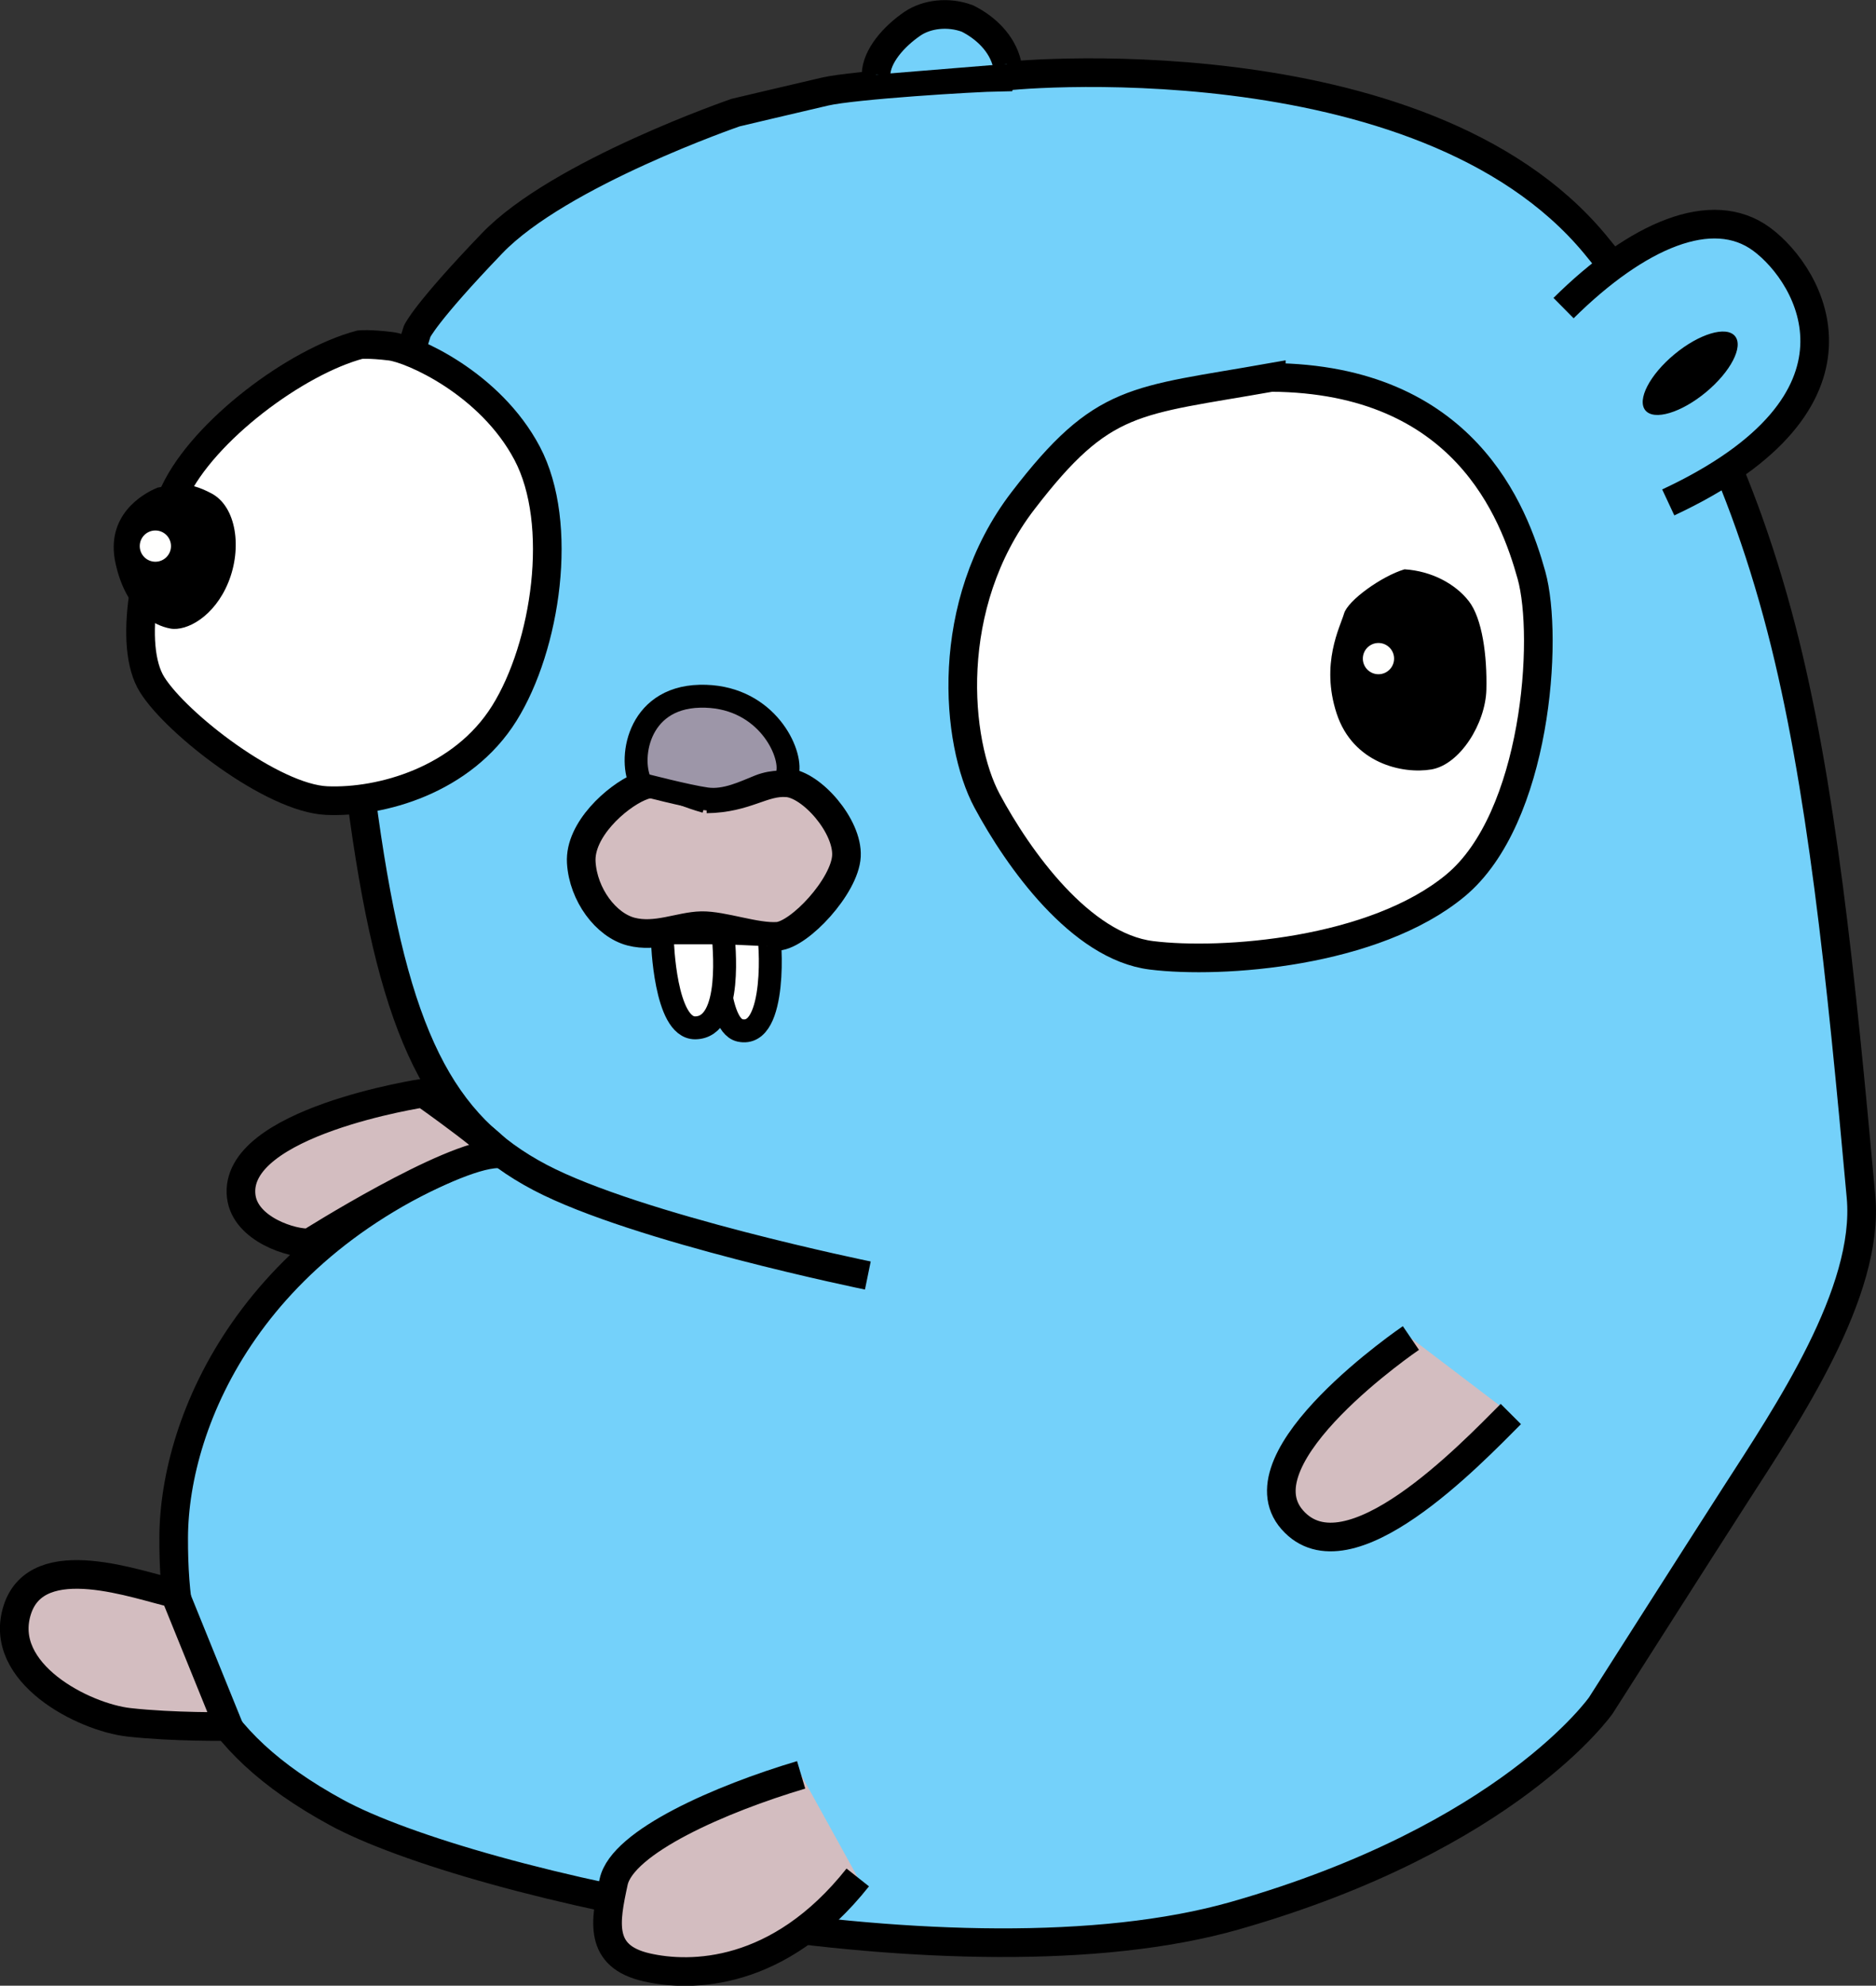 <?xml version="1.0" encoding="UTF-8" standalone="no"?>
<svg
   xmlns:dc="http://purl.org/dc/elements/1.1/"
   xmlns:cc="http://creativecommons.org/ns#"
   xmlns:rdf="http://www.w3.org/1999/02/22-rdf-syntax-ns#"
   xmlns:svg="http://www.w3.org/2000/svg"
   xmlns="http://www.w3.org/2000/svg"
   xmlns:sodipodi="http://sodipodi.sourceforge.net/DTD/sodipodi-0.dtd"
   xmlns:inkscape="http://www.inkscape.org/namespaces/inkscape"
   width="131.008mm"
   height="138.638mm"
   viewBox="0 0 131.008 138.638"
   version="1.1"
   id="svg8"
   inkscape:version="1.0.1 (3bc2e813f5, 2020-09-07)"
   sodipodi:docname="gopher-sitting.svg">
  <rect x="0" y="0" width="131.008" height="138.638" fill="#333333" stroke="none"/>
  <defs
     id="defs2" />
  <sodipodi:namedview
     id="base"
     pagecolor="#ffffff"
     bordercolor="#666666"
     borderopacity="1.0"
     inkscape:pageopacity="0.0"
     inkscape:pageshadow="2"
     inkscape:zoom="0.175"
     inkscape:cx="367.16834"
     inkscape:cy="1470.2963"
     inkscape:document-units="mm"
     inkscape:current-layer="layer1"
     inkscape:document-rotation="0"
     showgrid="false"
     inkscape:window-width="1428"
     inkscape:window-height="1016"
     inkscape:window-x="196"
     inkscape:window-y="60"
     inkscape:window-maximized="0" />
  <g
     inkscape:label="Layer 1"
     inkscape:groupmode="layer"
     id="layer1"
     transform="translate(-21.768,-50.496)">
    <g
       id="g853"
       style="fill:#74d1fa;fill-opacity:1;stroke:#000000;stroke-width:2;stroke-miterlimit:4;stroke-dasharray:none;stroke-opacity:1"
       transform="translate(-31.3,-17.618)">
      <path
         style="fill:#74d1fa;fill-opacity:1;stroke:#000000;stroke-width:2;stroke-linecap:butt;stroke-linejoin:miter;stroke-miterlimit:4;stroke-dasharray:none;stroke-opacity:1"
         d="m 113.672,157.168 c 0,0 -16.126,-3.297 -22.88,-6.841 -6.935,-3.64 -10.174,-9.891 -12.31,-25.154 -2.208,-15.771 3.716,-33.925 3.716,-33.925 0,0 0.548,-1.266 5.239,-6.152 4.691,-4.886 17.001,-9.12 17.001,-9.12 0,0 4.228,-1.001 6.241,-1.468 2.014,-0.466 10.38,-0.984 12.225,-1.013 0.023,-0.142 29.424,-2.963 41.554,11.677 5.361,6.47 9.972,15.119 13.003,26.803 2.798,10.784 4.162,24.205 5.568,39.7 0.606,6.671 -5.164,15.193 -8.807,20.852 -2.323,3.608 -9.36,14.657 -9.36,14.657 0,0 -6.428,9.216 -25.538,14.673 -19.11,5.457 -53.436,-2.112 -62.768,-7.204 -9.332,-5.092 -11.387,-10.947 -11.36,-19.18 0.027,-8.232 5.539,-21.326 22.691,-27.229"
         id="path847"
         sodipodi:nodetypes="cscscsscsssscsssc" />
    </g>
    <path
       style="fill:#ffffff;fill-opacity:1;stroke:#000000;stroke-width:2;stroke-linecap:butt;stroke-linejoin:miter;stroke-miterlimit:4;stroke-dasharray:none;stroke-opacity:1"
       d="m 46.904,74.56 c -4.445,1.179 -10.915,5.995 -12.946,10.304 -2.031,4.31 -3.285,10.694 -1.563,13.437 1.721,2.743 8.412,7.931 12.194,8.091 3.782,0.159 9.475,-1.414 12.398,-6.097 2.923,-4.683 4.186,-13.235 1.598,-18.142 -2.588,-4.907 -8.064,-7.302 -9.546,-7.483 -1.482,-0.181 -2.135,-0.11 -2.135,-0.11 z"
       id="path855"
       sodipodi:nodetypes="ssssssscs" />
    <path
       style="fill:#ffffff;fill-opacity:1;stroke:#000000;stroke-width:2;stroke-linecap:butt;stroke-linejoin:miter;stroke-miterlimit:4;stroke-dasharray:none;stroke-opacity:1"
       d="m 110.55,76.844 c -9.591,1.701 -11.743,1.316 -17.341,8.609 -5.598,7.293 -4.7,16.876 -2.512,20.953 2.189,4.076 6.533,10.173 11.475,10.788 4.942,0.616 15.576,-0.181 21.236,-4.874 5.66,-4.693 6.524,-17.299 5.306,-21.672 -1.219,-4.373 -4.683,-13.702 -18.164,-13.803 z"
       id="path872"
       sodipodi:nodetypes="csssssc" />
    <path
       style="fill:#d3bdc0;fill-opacity:1;stroke:#000000;stroke-width:2;stroke-linecap:butt;stroke-linejoin:miter;stroke-miterlimit:4;stroke-dasharray:none;stroke-opacity:1"
       d="m 71.105,106.273 c -2.559,-0.731 -3.121,-1.513 -4.707,-0.823 -1.586,0.69 -4.175,2.986 -4.038,5.257 0.137,2.271 1.731,4.378 3.474,4.832 1.743,0.454 3.419,-0.382 4.911,-0.413 1.493,-0.031 3.783,0.847 5.323,0.742 1.539,-0.105 4.701,-3.507 4.81,-5.603 0.109,-2.096 -2.431,-4.99 -4.139,-5.117 -1.707,-0.127 -2.829,1.086 -5.635,1.125 z"
       id="path874"
       sodipodi:nodetypes="csssssssc" />
    <path
       style="fill:#9d96a8;fill-opacity:1;stroke:#000000;stroke-width:1.6;stroke-linecap:butt;stroke-linejoin:miter;stroke-miterlimit:4;stroke-dasharray:none;stroke-opacity:1"
       d="m 66.559,105.251 c -0.913,-1.603 -0.346,-6.038 4.079,-6.145 4.425,-0.107 6.351,3.658 6.149,5.23 -0.202,1.571 -0.02,0.791 -0.02,0.791 0,0 -0.937,-0.156 -1.97,0.254 -1.033,0.41 -2.354,1.078 -3.693,0.892 -1.339,-0.185 -4.546,-1.022 -4.546,-1.022 z"
       id="path893" />
    <path
       style="fill:#d3bdc0;fill-opacity:1;stroke:#000000;stroke-width:2;stroke-linecap:butt;stroke-linejoin:miter;stroke-miterlimit:4;stroke-dasharray:none;stroke-opacity:1"
       d="m 120.296,143.915 c 0,0 -12.168,8.273 -8.283,12.693 3.886,4.42 12.46,-4.581 15.262,-7.387"
       id="path895" />
    <path
       style="fill:#d3bdc0;fill-opacity:1;stroke:#000000;stroke-width:2;stroke-linecap:butt;stroke-linejoin:miter;stroke-miterlimit:4;stroke-dasharray:none;stroke-opacity:1"
       d="m 51.336,126.81 c 0,0 -13.338,2.02 -12.723,7.207 0.275,2.323 3.609,3.343 4.793,3.247 0,0 9.708,-6.138 13.084,-6.21 0.831,-0.018 -5.154,-4.243 -5.154,-4.243 z"
       id="path897"
       sodipodi:nodetypes="cscsc" />
    <path
       style="fill:#d3bdc0;fill-opacity:1;stroke:#000000;stroke-width:2;stroke-linecap:butt;stroke-linejoin:miter;stroke-miterlimit:4;stroke-dasharray:none;stroke-opacity:1"
       d="m 33.967,161.746 c -2.501,-0.537 -9.582,-3.269 -10.994,1.151 -1.412,4.42 4.646,7.493 7.789,7.847 3.143,0.354 6.971,0.289 6.971,0.289 z"
       id="path899" />
    <path
       style="fill:#d3bdc0;fill-opacity:1;stroke:#000000;stroke-width:2;stroke-linecap:butt;stroke-linejoin:miter;stroke-miterlimit:4;stroke-dasharray:none;stroke-opacity:1"
       d="m 77.715,174.414 c -5.589,1.661 -12.49,4.667 -13.095,7.473 -0.6,2.784 -1.07,5.194 2.306,5.966 3.044,0.697 9.224,0.683 14.743,-6.277"
       id="path901"
       sodipodi:nodetypes="cssc" />
    <path
       style="fill:#000000;fill-opacity:1;stroke:none;stroke-width:0.265px;stroke-linecap:butt;stroke-linejoin:miter;stroke-opacity:1"
       d="m 119.851,90.244 c -1.594,0.476 -3.959,2.171 -4.224,3.091 -0.265,0.92 -1.659,3.491 -0.516,6.977 1.143,3.486 4.614,4.244 6.615,3.905 2.002,-0.339 3.783,-3.212 3.841,-5.577 0.058,-2.365 -0.288,-4.963 -1.224,-6.169 -0.935,-1.207 -2.601,-2.109 -4.492,-2.227 z"
       id="path903" />
    <path
       style="fill:#000000;fill-opacity:1;stroke:none;stroke-width:0;stroke-linecap:butt;stroke-linejoin:miter;stroke-miterlimit:4;stroke-dasharray:none;stroke-opacity:1"
       d="m 32.767,84.544 c -1.062,0.432 -3.664,1.949 -2.93,5.287 0.734,3.338 2.672,4.335 3.821,4.548 1.148,0.213 3.086,-0.841 4.056,-3.224 0.971,-2.382 0.571,-5.279 -1.173,-6.207 -1.744,-0.928 -2.582,-0.622 -3.774,-0.405 z"
       id="path905"
       sodipodi:nodetypes="cssssc" />
    <path
       style="fill:#74d1fa;fill-opacity:1;stroke:#000000;stroke-width:2;stroke-linecap:butt;stroke-linejoin:miter;stroke-miterlimit:4;stroke-dasharray:none;stroke-opacity:1"
       d="m 130.957,72.007 c 5.151,-5.097 10.38,-7.358 13.835,-4.808 3.455,2.55 8.565,11.325 -6.524,18.375"
       id="path907" />
    <path
       id="path909"
       style="fill:#74d1fa;fill-opacity:1;stroke:#000000;stroke-width:2;stroke-linecap:butt;stroke-linejoin:miter;stroke-miterlimit:4;stroke-dasharray:none;stroke-opacity:1"
       d="m 82.946,55.701 c 0.029,-1.279 1.229,-2.659 2.566,-3.566 0.982,-0.653 2.468,-0.85 3.818,-0.345 1.261,0.631 2.417,1.722 2.765,3.166"
       sodipodi:nodetypes="cccc" />
    <ellipse
       style="fill:#000000;fill-opacity:1;stroke:none;stroke-width:2;stroke-miterlimit:4;stroke-dasharray:none;stroke-opacity:1"
       id="path918"
       transform="rotate(-39.654)"
       ry="1.722"
       rx="4.063"
       cy="148.155"
       cx="58.78" />
    <path
       style="fill:#ffffff;fill-opacity:1;stroke:#000000;stroke-width:1.6;stroke-linecap:butt;stroke-linejoin:miter;stroke-miterlimit:4;stroke-dasharray:none;stroke-opacity:1"
       d="m 71.795,115.597 3.618,0.163 c 0.168,0.019 0.662,7.265 -1.973,6.676 -1.781,-0.398 -1.645,-6.858 -1.646,-6.838 z"
       id="path876-6"
       sodipodi:nodetypes="ccscc" />
    <path
       style="fill:#ffffff;fill-opacity:1;stroke:#000000;stroke-width:1.6;stroke-linecap:butt;stroke-linejoin:miter;stroke-miterlimit:4;stroke-dasharray:none;stroke-opacity:1"
       d="m 67.98,115.626 4.28,9e-5 c 0.038,0.688 0.739,6.605 -1.942,6.632 -2.116,0.021 -2.291,-6.08 -2.291,-6.08 z"
       id="path876"
       sodipodi:nodetypes="ccscc" />
    <circle
       style="fill:#fffffe;fill-opacity:1;stroke:none;stroke-width:2;stroke-miterlimit:4;stroke-dasharray:none;stroke-opacity:1"
       id="path924"
       cx="118.031"
       cy="96.479"
       r="1.091" />
    <circle
       style="fill:#fffffe;fill-opacity:1;stroke:none;stroke-width:2;stroke-miterlimit:4;stroke-dasharray:none;stroke-opacity:1"
       id="path924-7"
       cx="32.618"
       cy="88.624"
       r="1.091" />
  </g>
</svg>
